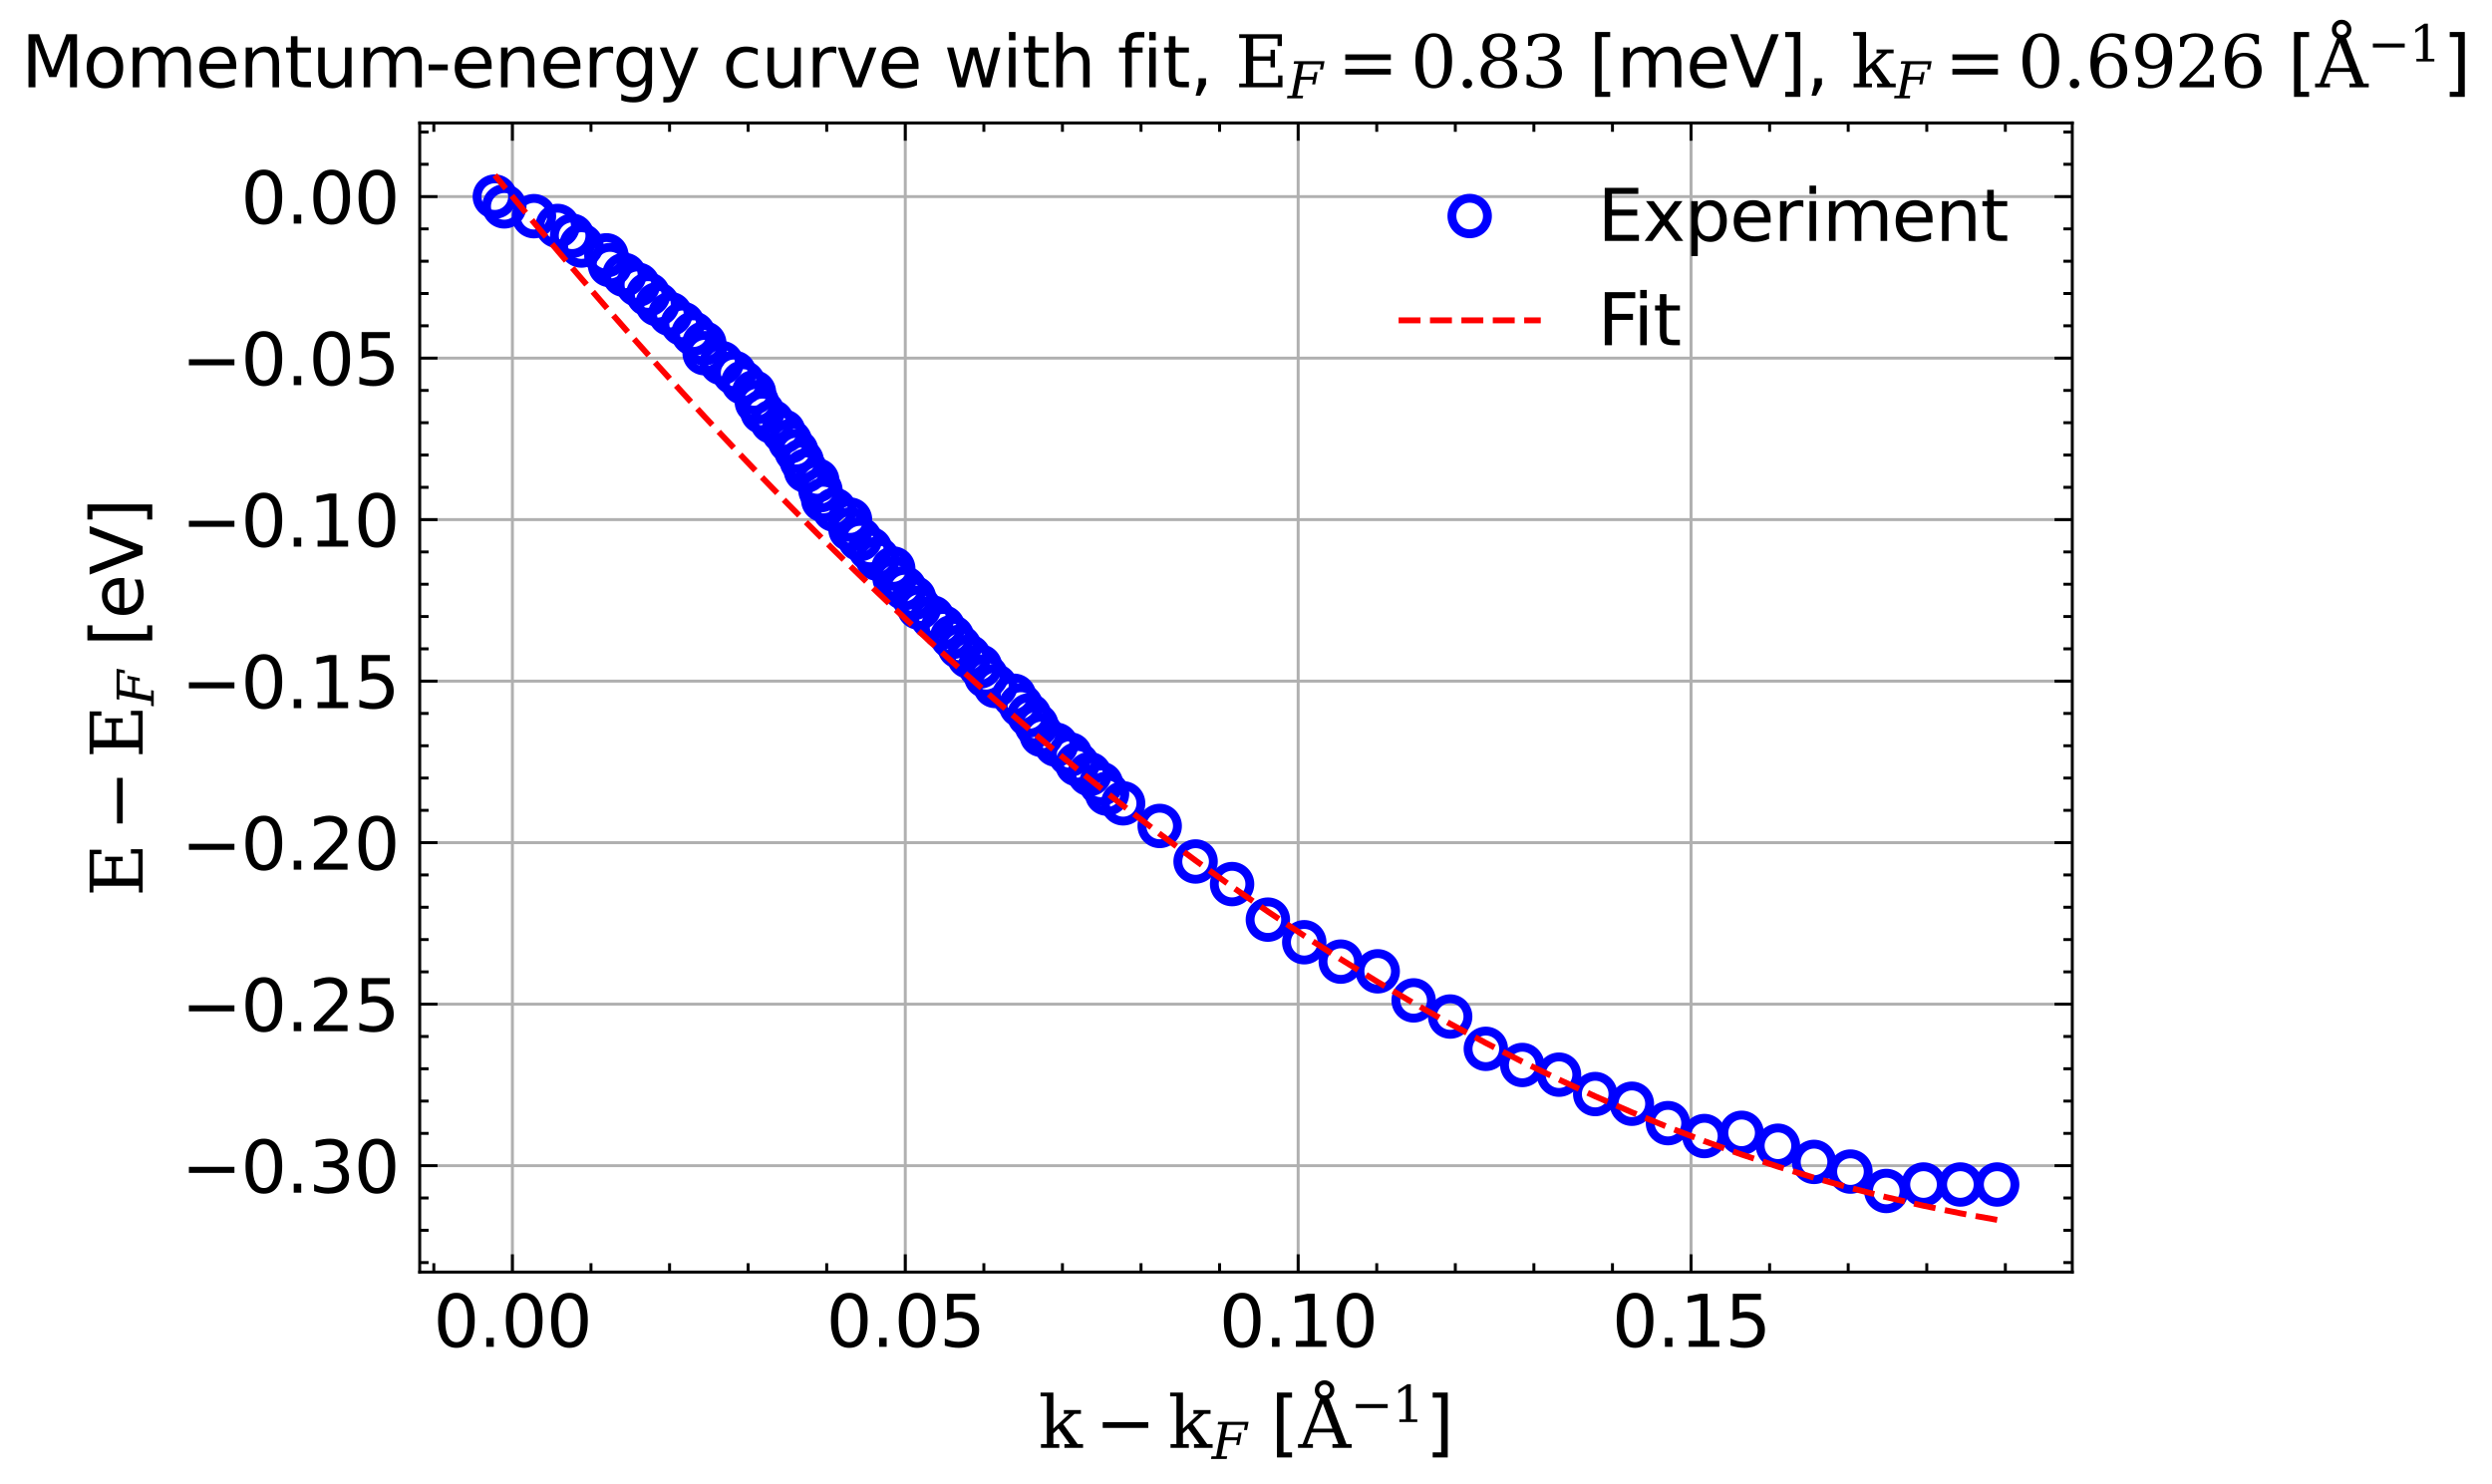 <?xml version="1.0" encoding="utf-8" standalone="no"?>
<!DOCTYPE svg PUBLIC "-//W3C//DTD SVG 1.1//EN"
  "http://www.w3.org/Graphics/SVG/1.1/DTD/svg11.dtd">
<svg xmlns:xlink="http://www.w3.org/1999/xlink" width="420.72pt" height="250.594pt" viewBox="0 0 420.72 250.594" xmlns="http://www.w3.org/2000/svg" version="1.1">
 <defs>
  <style type="text/css">*{stroke-linejoin: round; stroke-linecap: butt}</style>
 </defs>
 <g id="figure_1">
  <g id="patch_1">
   <path d="M 0 250.594 
L 420.72 250.594 
L 420.72 0 
L 0 0 
z
" style="fill: #ffffff"/>
  </g>
  <g id="axes_1">
   <g id="patch_2">
    <path d="M 70.86 214.8 
L 349.86 214.8 
L 349.86 20.76 
L 70.86 20.76 
z
" style="fill: #ffffff"/>
   </g>
   <g id="matplotlib.axis_1">
    <g id="xtick_1">
     <g id="line2d_1">
      <path d="M 86.508 214.8 
L 86.508 20.76 
" clip-path="url(#p68fcfa53f0)" style="fill: none; stroke: #b0b0b0; stroke-width: 0.5; stroke-linecap: square"/>
     </g>
     <g id="line2d_2">
      <defs>
       <path id="m7a44fd0e5b" d="M 0 0 
L 0 -3 
" style="stroke: #000000; stroke-width: 0.5"/>
      </defs>
      <g>
       <use xlink:href="#m7a44fd0e5b" x="86.508" y="214.8" style="stroke: #000000; stroke-width: 0.5"/>
      </g>
     </g>
     <g id="line2d_3">
      <defs>
       <path id="m7cc250a202" d="M 0 0 
L 0 3 
" style="stroke: #000000; stroke-width: 0.5"/>
      </defs>
      <g>
       <use xlink:href="#m7cc250a202" x="86.508" y="20.76" style="stroke: #000000; stroke-width: 0.5"/>
      </g>
     </g>
     <g id="text_1">
      <!-- 0.00 -->
      <g transform="translate(73.149 227.418) scale(0.12 -0.12)">
       <defs>
        <path id="DejaVuSans-30" d="M 2034 4250 
Q 1547 4250 1301 3770 
Q 1056 3291 1056 2328 
Q 1056 1369 1301 889 
Q 1547 409 2034 409 
Q 2525 409 2770 889 
Q 3016 1369 3016 2328 
Q 3016 3291 2770 3770 
Q 2525 4250 2034 4250 
z
M 2034 4750 
Q 2819 4750 3233 4129 
Q 3647 3509 3647 2328 
Q 3647 1150 3233 529 
Q 2819 -91 2034 -91 
Q 1250 -91 836 529 
Q 422 1150 422 2328 
Q 422 3509 836 4129 
Q 1250 4750 2034 4750 
z
" transform="scale(0.016)"/>
        <path id="DejaVuSans-2e" d="M 684 794 
L 1344 794 
L 1344 0 
L 684 0 
L 684 794 
z
" transform="scale(0.016)"/>
       </defs>
       <use xlink:href="#DejaVuSans-30"/>
       <use xlink:href="#DejaVuSans-2e" x="63.623"/>
       <use xlink:href="#DejaVuSans-30" x="95.41"/>
       <use xlink:href="#DejaVuSans-30" x="159.033"/>
      </g>
     </g>
    </g>
    <g id="xtick_2">
     <g id="line2d_4">
      <path d="M 152.838 214.8 
L 152.838 20.76 
" clip-path="url(#p68fcfa53f0)" style="fill: none; stroke: #b0b0b0; stroke-width: 0.5; stroke-linecap: square"/>
     </g>
     <g id="line2d_5">
      <g>
       <use xlink:href="#m7a44fd0e5b" x="152.838" y="214.8" style="stroke: #000000; stroke-width: 0.5"/>
      </g>
     </g>
     <g id="line2d_6">
      <g>
       <use xlink:href="#m7cc250a202" x="152.838" y="20.76" style="stroke: #000000; stroke-width: 0.5"/>
      </g>
     </g>
     <g id="text_2">
      <!-- 0.05 -->
      <g transform="translate(139.478 227.418) scale(0.12 -0.12)">
       <defs>
        <path id="DejaVuSans-35" d="M 691 4666 
L 3169 4666 
L 3169 4134 
L 1269 4134 
L 1269 2991 
Q 1406 3038 1543 3061 
Q 1681 3084 1819 3084 
Q 2600 3084 3056 2656 
Q 3513 2228 3513 1497 
Q 3513 744 3044 326 
Q 2575 -91 1722 -91 
Q 1428 -91 1123 -41 
Q 819 9 494 109 
L 494 744 
Q 775 591 1075 516 
Q 1375 441 1709 441 
Q 2250 441 2565 725 
Q 2881 1009 2881 1497 
Q 2881 1984 2565 2268 
Q 2250 2553 1709 2553 
Q 1456 2553 1204 2497 
Q 953 2441 691 2322 
L 691 4666 
z
" transform="scale(0.016)"/>
       </defs>
       <use xlink:href="#DejaVuSans-30"/>
       <use xlink:href="#DejaVuSans-2e" x="63.623"/>
       <use xlink:href="#DejaVuSans-30" x="95.41"/>
       <use xlink:href="#DejaVuSans-35" x="159.033"/>
      </g>
     </g>
    </g>
    <g id="xtick_3">
     <g id="line2d_7">
      <path d="M 219.167 214.8 
L 219.167 20.76 
" clip-path="url(#p68fcfa53f0)" style="fill: none; stroke: #b0b0b0; stroke-width: 0.5; stroke-linecap: square"/>
     </g>
     <g id="line2d_8">
      <g>
       <use xlink:href="#m7a44fd0e5b" x="219.167" y="214.8" style="stroke: #000000; stroke-width: 0.5"/>
      </g>
     </g>
     <g id="line2d_9">
      <g>
       <use xlink:href="#m7cc250a202" x="219.167" y="20.76" style="stroke: #000000; stroke-width: 0.5"/>
      </g>
     </g>
     <g id="text_3">
      <!-- 0.10 -->
      <g transform="translate(205.807 227.418) scale(0.12 -0.12)">
       <defs>
        <path id="DejaVuSans-31" d="M 794 531 
L 1825 531 
L 1825 4091 
L 703 3866 
L 703 4441 
L 1819 4666 
L 2450 4666 
L 2450 531 
L 3481 531 
L 3481 0 
L 794 0 
L 794 531 
z
" transform="scale(0.016)"/>
       </defs>
       <use xlink:href="#DejaVuSans-30"/>
       <use xlink:href="#DejaVuSans-2e" x="63.623"/>
       <use xlink:href="#DejaVuSans-31" x="95.41"/>
       <use xlink:href="#DejaVuSans-30" x="159.033"/>
      </g>
     </g>
    </g>
    <g id="xtick_4">
     <g id="line2d_10">
      <path d="M 285.496 214.8 
L 285.496 20.76 
" clip-path="url(#p68fcfa53f0)" style="fill: none; stroke: #b0b0b0; stroke-width: 0.5; stroke-linecap: square"/>
     </g>
     <g id="line2d_11">
      <g>
       <use xlink:href="#m7a44fd0e5b" x="285.496" y="214.8" style="stroke: #000000; stroke-width: 0.5"/>
      </g>
     </g>
     <g id="line2d_12">
      <g>
       <use xlink:href="#m7cc250a202" x="285.496" y="20.76" style="stroke: #000000; stroke-width: 0.5"/>
      </g>
     </g>
     <g id="text_4">
      <!-- 0.15 -->
      <g transform="translate(272.137 227.418) scale(0.12 -0.12)">
       <use xlink:href="#DejaVuSans-30"/>
       <use xlink:href="#DejaVuSans-2e" x="63.623"/>
       <use xlink:href="#DejaVuSans-31" x="95.41"/>
       <use xlink:href="#DejaVuSans-35" x="159.033"/>
      </g>
     </g>
    </g>
    <g id="xtick_5">
     <g id="line2d_13">
      <defs>
       <path id="m88a4db536c" d="M 0 0 
L 0 -1.5 
" style="stroke: #000000; stroke-width: 0.5"/>
      </defs>
      <g>
       <use xlink:href="#m88a4db536c" x="73.242" y="214.8" style="stroke: #000000; stroke-width: 0.5"/>
      </g>
     </g>
     <g id="line2d_14">
      <defs>
       <path id="m32fa093268" d="M 0 0 
L 0 1.5 
" style="stroke: #000000; stroke-width: 0.5"/>
      </defs>
      <g>
       <use xlink:href="#m32fa093268" x="73.242" y="20.76" style="stroke: #000000; stroke-width: 0.5"/>
      </g>
     </g>
    </g>
    <g id="xtick_6">
     <g id="line2d_15">
      <g>
       <use xlink:href="#m88a4db536c" x="99.774" y="214.8" style="stroke: #000000; stroke-width: 0.5"/>
      </g>
     </g>
     <g id="line2d_16">
      <g>
       <use xlink:href="#m32fa093268" x="99.774" y="20.76" style="stroke: #000000; stroke-width: 0.5"/>
      </g>
     </g>
    </g>
    <g id="xtick_7">
     <g id="line2d_17">
      <g>
       <use xlink:href="#m88a4db536c" x="113.04" y="214.8" style="stroke: #000000; stroke-width: 0.5"/>
      </g>
     </g>
     <g id="line2d_18">
      <g>
       <use xlink:href="#m32fa093268" x="113.04" y="20.76" style="stroke: #000000; stroke-width: 0.5"/>
      </g>
     </g>
    </g>
    <g id="xtick_8">
     <g id="line2d_19">
      <g>
       <use xlink:href="#m88a4db536c" x="126.306" y="214.8" style="stroke: #000000; stroke-width: 0.5"/>
      </g>
     </g>
     <g id="line2d_20">
      <g>
       <use xlink:href="#m32fa093268" x="126.306" y="20.76" style="stroke: #000000; stroke-width: 0.5"/>
      </g>
     </g>
    </g>
    <g id="xtick_9">
     <g id="line2d_21">
      <g>
       <use xlink:href="#m88a4db536c" x="139.572" y="214.8" style="stroke: #000000; stroke-width: 0.5"/>
      </g>
     </g>
     <g id="line2d_22">
      <g>
       <use xlink:href="#m32fa093268" x="139.572" y="20.76" style="stroke: #000000; stroke-width: 0.5"/>
      </g>
     </g>
    </g>
    <g id="xtick_10">
     <g id="line2d_23">
      <g>
       <use xlink:href="#m88a4db536c" x="166.103" y="214.8" style="stroke: #000000; stroke-width: 0.5"/>
      </g>
     </g>
     <g id="line2d_24">
      <g>
       <use xlink:href="#m32fa093268" x="166.103" y="20.76" style="stroke: #000000; stroke-width: 0.5"/>
      </g>
     </g>
    </g>
    <g id="xtick_11">
     <g id="line2d_25">
      <g>
       <use xlink:href="#m88a4db536c" x="179.369" y="214.8" style="stroke: #000000; stroke-width: 0.5"/>
      </g>
     </g>
     <g id="line2d_26">
      <g>
       <use xlink:href="#m32fa093268" x="179.369" y="20.76" style="stroke: #000000; stroke-width: 0.5"/>
      </g>
     </g>
    </g>
    <g id="xtick_12">
     <g id="line2d_27">
      <g>
       <use xlink:href="#m88a4db536c" x="192.635" y="214.8" style="stroke: #000000; stroke-width: 0.5"/>
      </g>
     </g>
     <g id="line2d_28">
      <g>
       <use xlink:href="#m32fa093268" x="192.635" y="20.76" style="stroke: #000000; stroke-width: 0.5"/>
      </g>
     </g>
    </g>
    <g id="xtick_13">
     <g id="line2d_29">
      <g>
       <use xlink:href="#m88a4db536c" x="205.901" y="214.8" style="stroke: #000000; stroke-width: 0.5"/>
      </g>
     </g>
     <g id="line2d_30">
      <g>
       <use xlink:href="#m32fa093268" x="205.901" y="20.76" style="stroke: #000000; stroke-width: 0.5"/>
      </g>
     </g>
    </g>
    <g id="xtick_14">
     <g id="line2d_31">
      <g>
       <use xlink:href="#m88a4db536c" x="232.433" y="214.8" style="stroke: #000000; stroke-width: 0.5"/>
      </g>
     </g>
     <g id="line2d_32">
      <g>
       <use xlink:href="#m32fa093268" x="232.433" y="20.76" style="stroke: #000000; stroke-width: 0.5"/>
      </g>
     </g>
    </g>
    <g id="xtick_15">
     <g id="line2d_33">
      <g>
       <use xlink:href="#m88a4db536c" x="245.698" y="214.8" style="stroke: #000000; stroke-width: 0.5"/>
      </g>
     </g>
     <g id="line2d_34">
      <g>
       <use xlink:href="#m32fa093268" x="245.698" y="20.76" style="stroke: #000000; stroke-width: 0.5"/>
      </g>
     </g>
    </g>
    <g id="xtick_16">
     <g id="line2d_35">
      <g>
       <use xlink:href="#m88a4db536c" x="258.964" y="214.8" style="stroke: #000000; stroke-width: 0.5"/>
      </g>
     </g>
     <g id="line2d_36">
      <g>
       <use xlink:href="#m32fa093268" x="258.964" y="20.76" style="stroke: #000000; stroke-width: 0.5"/>
      </g>
     </g>
    </g>
    <g id="xtick_17">
     <g id="line2d_37">
      <g>
       <use xlink:href="#m88a4db536c" x="272.23" y="214.8" style="stroke: #000000; stroke-width: 0.5"/>
      </g>
     </g>
     <g id="line2d_38">
      <g>
       <use xlink:href="#m32fa093268" x="272.23" y="20.76" style="stroke: #000000; stroke-width: 0.5"/>
      </g>
     </g>
    </g>
    <g id="xtick_18">
     <g id="line2d_39">
      <g>
       <use xlink:href="#m88a4db536c" x="298.762" y="214.8" style="stroke: #000000; stroke-width: 0.5"/>
      </g>
     </g>
     <g id="line2d_40">
      <g>
       <use xlink:href="#m32fa093268" x="298.762" y="20.76" style="stroke: #000000; stroke-width: 0.5"/>
      </g>
     </g>
    </g>
    <g id="xtick_19">
     <g id="line2d_41">
      <g>
       <use xlink:href="#m88a4db536c" x="312.028" y="214.8" style="stroke: #000000; stroke-width: 0.5"/>
      </g>
     </g>
     <g id="line2d_42">
      <g>
       <use xlink:href="#m32fa093268" x="312.028" y="20.76" style="stroke: #000000; stroke-width: 0.5"/>
      </g>
     </g>
    </g>
    <g id="xtick_20">
     <g id="line2d_43">
      <g>
       <use xlink:href="#m88a4db536c" x="325.294" y="214.8" style="stroke: #000000; stroke-width: 0.5"/>
      </g>
     </g>
     <g id="line2d_44">
      <g>
       <use xlink:href="#m32fa093268" x="325.294" y="20.76" style="stroke: #000000; stroke-width: 0.5"/>
      </g>
     </g>
    </g>
    <g id="xtick_21">
     <g id="line2d_45">
      <g>
       <use xlink:href="#m88a4db536c" x="338.559" y="214.8" style="stroke: #000000; stroke-width: 0.5"/>
      </g>
     </g>
     <g id="line2d_46">
      <g>
       <use xlink:href="#m32fa093268" x="338.559" y="20.76" style="stroke: #000000; stroke-width: 0.5"/>
      </g>
     </g>
    </g>
    <g id="text_5">
     <!-- $\mathrm{k} - \mathrm{k}_F$ [$\mathrm{\AA}^{-1}$] -->
     <g transform="translate(175.32 244.498) scale(0.12 -0.12)">
      <defs>
       <path id="DejaVuSerif-6b" d="M 1831 0 
L 219 0 
L 219 331 
L 738 331 
L 738 4531 
L 184 4531 
L 184 4863 
L 1313 4863 
L 1313 1697 
L 2713 2988 
L 2234 2988 
L 2234 3322 
L 3738 3322 
L 3738 2988 
L 3169 2988 
L 2181 2075 
L 3444 331 
L 3922 331 
L 3922 0 
L 2284 0 
L 2284 331 
L 2759 331 
L 1766 1697 
L 1313 1275 
L 1313 331 
L 1831 331 
L 1831 0 
z
" transform="scale(0.016)"/>
       <path id="DejaVuSerif-2212" d="M 678 2259 
L 4684 2259 
L 4684 1753 
L 678 1753 
L 678 2259 
z
" transform="scale(0.016)"/>
       <path id="DejaVuSerif-Italic-46" d="M -97 0 
L -34 331 
L 559 331 
L 1338 4331 
L 744 4331 
L 809 4666 
L 4628 4666 
L 4428 3628 
L 4044 3628 
L 4169 4281 
L 1963 4281 
L 1659 2719 
L 3253 2719 
L 3366 3303 
L 3750 3303 
L 3450 1753 
L 3066 1753 
L 3178 2338 
L 1584 2338 
L 1194 331 
L 1941 331 
L 1878 0 
L -97 0 
z
" transform="scale(0.016)"/>
       <path id="DejaVuSans-20" transform="scale(0.016)"/>
       <path id="DejaVuSans-5b" d="M 550 4863 
L 1875 4863 
L 1875 4416 
L 1125 4416 
L 1125 -397 
L 1875 -397 
L 1875 -844 
L 550 -844 
L 550 4863 
z
" transform="scale(0.016)"/>
       <path id="DejaVuSerif-c5" d="M 2772 5081 
Q 2772 5278 2633 5417 
Q 2494 5556 2297 5556 
Q 2097 5556 1961 5420 
Q 1825 5284 1825 5081 
Q 1825 4884 1961 4746 
Q 2097 4609 2297 4609 
Q 2494 4609 2633 4746 
Q 2772 4884 2772 5081 
z
M 1281 1691 
L 2988 1691 
L 2138 3909 
L 1281 1691 
z
M -38 0 
L -38 331 
L 372 331 
L 1900 4325 
Q 1675 4441 1558 4631 
Q 1441 4822 1441 5081 
Q 1441 5438 1691 5689 
Q 1941 5941 2297 5941 
Q 2653 5941 2904 5689 
Q 3156 5438 3156 5081 
Q 3156 4831 3034 4632 
Q 2913 4434 2688 4325 
L 4225 331 
L 4684 331 
L 4684 0 
L 2988 0 
L 2988 331 
L 3506 331 
L 3116 1356 
L 1153 1356 
L 763 331 
L 1275 331 
L 1275 0 
L -38 0 
z
" transform="scale(0.016)"/>
       <path id="DejaVuSerif-31" d="M 909 0 
L 909 331 
L 1722 331 
L 1722 4213 
L 781 3603 
L 781 4013 
L 1919 4750 
L 2350 4750 
L 2350 331 
L 3163 331 
L 3163 0 
L 909 0 
z
" transform="scale(0.016)"/>
       <path id="DejaVuSans-5d" d="M 1947 4863 
L 1947 -844 
L 622 -844 
L 622 -397 
L 1369 -397 
L 1369 4416 
L 622 4416 
L 622 4863 
L 1947 4863 
z
" transform="scale(0.016)"/>
      </defs>
      <use xlink:href="#DejaVuSerif-6b" transform="translate(0 0.172)"/>
      <use xlink:href="#DejaVuSerif-2212" transform="translate(79.561 0.172)"/>
      <use xlink:href="#DejaVuSerif-6b" transform="translate(182.314 0.172)"/>
      <use xlink:href="#DejaVuSerif-Italic-46" transform="translate(243.819 -15.4) scale(0.7)"/>
      <use xlink:href="#DejaVuSans-20" transform="translate(294.983 0.172)"/>
      <use xlink:href="#DejaVuSans-5b" transform="translate(326.77 0.172)"/>
      <use xlink:href="#DejaVuSerif-c5" transform="translate(365.784 0.172)"/>
      <use xlink:href="#DejaVuSerif-2212" transform="translate(438.909 36.506) scale(0.7)"/>
      <use xlink:href="#DejaVuSerif-31" transform="translate(497.561 36.506) scale(0.7)"/>
      <use xlink:href="#DejaVuSans-5d" transform="translate(544.693 0.172)"/>
     </g>
    </g>
   </g>
   <g id="matplotlib.axis_2">
    <g id="ytick_1">
     <g id="line2d_47">
      <path d="M 70.86 196.831 
L 349.86 196.831 
" clip-path="url(#p68fcfa53f0)" style="fill: none; stroke: #b0b0b0; stroke-width: 0.5; stroke-linecap: square"/>
     </g>
     <g id="line2d_48">
      <defs>
       <path id="m61f82ef6f8" d="M 0 0 
L 3 0 
" style="stroke: #000000; stroke-width: 0.5"/>
      </defs>
      <g>
       <use xlink:href="#m61f82ef6f8" x="70.86" y="196.831" style="stroke: #000000; stroke-width: 0.5"/>
      </g>
     </g>
     <g id="line2d_49">
      <defs>
       <path id="mc76e68ef9f" d="M 0 0 
L -3 0 
" style="stroke: #000000; stroke-width: 0.5"/>
      </defs>
      <g>
       <use xlink:href="#mc76e68ef9f" x="349.86" y="196.831" style="stroke: #000000; stroke-width: 0.5"/>
      </g>
     </g>
     <g id="text_6">
      <!-- −0.30 -->
      <g transform="translate(30.586 201.39) scale(0.12 -0.12)">
       <defs>
        <path id="DejaVuSans-2212" d="M 678 2272 
L 4684 2272 
L 4684 1741 
L 678 1741 
L 678 2272 
z
" transform="scale(0.016)"/>
        <path id="DejaVuSans-33" d="M 2597 2516 
Q 3050 2419 3304 2112 
Q 3559 1806 3559 1356 
Q 3559 666 3084 287 
Q 2609 -91 1734 -91 
Q 1441 -91 1130 -33 
Q 819 25 488 141 
L 488 750 
Q 750 597 1062 519 
Q 1375 441 1716 441 
Q 2309 441 2620 675 
Q 2931 909 2931 1356 
Q 2931 1769 2642 2001 
Q 2353 2234 1838 2234 
L 1294 2234 
L 1294 2753 
L 1863 2753 
Q 2328 2753 2575 2939 
Q 2822 3125 2822 3475 
Q 2822 3834 2567 4026 
Q 2313 4219 1838 4219 
Q 1578 4219 1281 4162 
Q 984 4106 628 3988 
L 628 4550 
Q 988 4650 1302 4700 
Q 1616 4750 1894 4750 
Q 2613 4750 3031 4423 
Q 3450 4097 3450 3541 
Q 3450 3153 3228 2886 
Q 3006 2619 2597 2516 
z
" transform="scale(0.016)"/>
       </defs>
       <use xlink:href="#DejaVuSans-2212"/>
       <use xlink:href="#DejaVuSans-30" x="83.789"/>
       <use xlink:href="#DejaVuSans-2e" x="147.412"/>
       <use xlink:href="#DejaVuSans-33" x="179.199"/>
       <use xlink:href="#DejaVuSans-30" x="242.822"/>
      </g>
     </g>
    </g>
    <g id="ytick_2">
     <g id="line2d_50">
      <path d="M 70.86 169.558 
L 349.86 169.558 
" clip-path="url(#p68fcfa53f0)" style="fill: none; stroke: #b0b0b0; stroke-width: 0.5; stroke-linecap: square"/>
     </g>
     <g id="line2d_51">
      <g>
       <use xlink:href="#m61f82ef6f8" x="70.86" y="169.558" style="stroke: #000000; stroke-width: 0.5"/>
      </g>
     </g>
     <g id="line2d_52">
      <g>
       <use xlink:href="#mc76e68ef9f" x="349.86" y="169.558" style="stroke: #000000; stroke-width: 0.5"/>
      </g>
     </g>
     <g id="text_7">
      <!-- −0.25 -->
      <g transform="translate(30.586 174.117) scale(0.12 -0.12)">
       <defs>
        <path id="DejaVuSans-32" d="M 1228 531 
L 3431 531 
L 3431 0 
L 469 0 
L 469 531 
Q 828 903 1448 1529 
Q 2069 2156 2228 2338 
Q 2531 2678 2651 2914 
Q 2772 3150 2772 3378 
Q 2772 3750 2511 3984 
Q 2250 4219 1831 4219 
Q 1534 4219 1204 4116 
Q 875 4013 500 3803 
L 500 4441 
Q 881 4594 1212 4672 
Q 1544 4750 1819 4750 
Q 2544 4750 2975 4387 
Q 3406 4025 3406 3419 
Q 3406 3131 3298 2873 
Q 3191 2616 2906 2266 
Q 2828 2175 2409 1742 
Q 1991 1309 1228 531 
z
" transform="scale(0.016)"/>
       </defs>
       <use xlink:href="#DejaVuSans-2212"/>
       <use xlink:href="#DejaVuSans-30" x="83.789"/>
       <use xlink:href="#DejaVuSans-2e" x="147.412"/>
       <use xlink:href="#DejaVuSans-32" x="179.199"/>
       <use xlink:href="#DejaVuSans-35" x="242.822"/>
      </g>
     </g>
    </g>
    <g id="ytick_3">
     <g id="line2d_53">
      <path d="M 70.86 142.286 
L 349.86 142.286 
" clip-path="url(#p68fcfa53f0)" style="fill: none; stroke: #b0b0b0; stroke-width: 0.5; stroke-linecap: square"/>
     </g>
     <g id="line2d_54">
      <g>
       <use xlink:href="#m61f82ef6f8" x="70.86" y="142.286" style="stroke: #000000; stroke-width: 0.5"/>
      </g>
     </g>
     <g id="line2d_55">
      <g>
       <use xlink:href="#mc76e68ef9f" x="349.86" y="142.286" style="stroke: #000000; stroke-width: 0.5"/>
      </g>
     </g>
     <g id="text_8">
      <!-- −0.20 -->
      <g transform="translate(30.586 146.845) scale(0.12 -0.12)">
       <use xlink:href="#DejaVuSans-2212"/>
       <use xlink:href="#DejaVuSans-30" x="83.789"/>
       <use xlink:href="#DejaVuSans-2e" x="147.412"/>
       <use xlink:href="#DejaVuSans-32" x="179.199"/>
       <use xlink:href="#DejaVuSans-30" x="242.822"/>
      </g>
     </g>
    </g>
    <g id="ytick_4">
     <g id="line2d_56">
      <path d="M 70.86 115.014 
L 349.86 115.014 
" clip-path="url(#p68fcfa53f0)" style="fill: none; stroke: #b0b0b0; stroke-width: 0.5; stroke-linecap: square"/>
     </g>
     <g id="line2d_57">
      <g>
       <use xlink:href="#m61f82ef6f8" x="70.86" y="115.014" style="stroke: #000000; stroke-width: 0.5"/>
      </g>
     </g>
     <g id="line2d_58">
      <g>
       <use xlink:href="#mc76e68ef9f" x="349.86" y="115.014" style="stroke: #000000; stroke-width: 0.5"/>
      </g>
     </g>
     <g id="text_9">
      <!-- −0.15 -->
      <g transform="translate(30.586 119.573) scale(0.12 -0.12)">
       <use xlink:href="#DejaVuSans-2212"/>
       <use xlink:href="#DejaVuSans-30" x="83.789"/>
       <use xlink:href="#DejaVuSans-2e" x="147.412"/>
       <use xlink:href="#DejaVuSans-31" x="179.199"/>
       <use xlink:href="#DejaVuSans-35" x="242.822"/>
      </g>
     </g>
    </g>
    <g id="ytick_5">
     <g id="line2d_59">
      <path d="M 70.86 87.741 
L 349.86 87.741 
" clip-path="url(#p68fcfa53f0)" style="fill: none; stroke: #b0b0b0; stroke-width: 0.5; stroke-linecap: square"/>
     </g>
     <g id="line2d_60">
      <g>
       <use xlink:href="#m61f82ef6f8" x="70.86" y="87.741" style="stroke: #000000; stroke-width: 0.5"/>
      </g>
     </g>
     <g id="line2d_61">
      <g>
       <use xlink:href="#mc76e68ef9f" x="349.86" y="87.741" style="stroke: #000000; stroke-width: 0.5"/>
      </g>
     </g>
     <g id="text_10">
      <!-- −0.10 -->
      <g transform="translate(30.586 92.3) scale(0.12 -0.12)">
       <use xlink:href="#DejaVuSans-2212"/>
       <use xlink:href="#DejaVuSans-30" x="83.789"/>
       <use xlink:href="#DejaVuSans-2e" x="147.412"/>
       <use xlink:href="#DejaVuSans-31" x="179.199"/>
       <use xlink:href="#DejaVuSans-30" x="242.822"/>
      </g>
     </g>
    </g>
    <g id="ytick_6">
     <g id="line2d_62">
      <path d="M 70.86 60.469 
L 349.86 60.469 
" clip-path="url(#p68fcfa53f0)" style="fill: none; stroke: #b0b0b0; stroke-width: 0.5; stroke-linecap: square"/>
     </g>
     <g id="line2d_63">
      <g>
       <use xlink:href="#m61f82ef6f8" x="70.86" y="60.469" style="stroke: #000000; stroke-width: 0.5"/>
      </g>
     </g>
     <g id="line2d_64">
      <g>
       <use xlink:href="#mc76e68ef9f" x="349.86" y="60.469" style="stroke: #000000; stroke-width: 0.5"/>
      </g>
     </g>
     <g id="text_11">
      <!-- −0.05 -->
      <g transform="translate(30.586 65.028) scale(0.12 -0.12)">
       <use xlink:href="#DejaVuSans-2212"/>
       <use xlink:href="#DejaVuSans-30" x="83.789"/>
       <use xlink:href="#DejaVuSans-2e" x="147.412"/>
       <use xlink:href="#DejaVuSans-30" x="179.199"/>
       <use xlink:href="#DejaVuSans-35" x="242.822"/>
      </g>
     </g>
    </g>
    <g id="ytick_7">
     <g id="line2d_65">
      <path d="M 70.86 33.197 
L 349.86 33.197 
" clip-path="url(#p68fcfa53f0)" style="fill: none; stroke: #b0b0b0; stroke-width: 0.5; stroke-linecap: square"/>
     </g>
     <g id="line2d_66">
      <g>
       <use xlink:href="#m61f82ef6f8" x="70.86" y="33.197" style="stroke: #000000; stroke-width: 0.5"/>
      </g>
     </g>
     <g id="line2d_67">
      <g>
       <use xlink:href="#mc76e68ef9f" x="349.86" y="33.197" style="stroke: #000000; stroke-width: 0.5"/>
      </g>
     </g>
     <g id="text_12">
      <!-- 0.00 -->
      <g transform="translate(40.641 37.756) scale(0.12 -0.12)">
       <use xlink:href="#DejaVuSans-30"/>
       <use xlink:href="#DejaVuSans-2e" x="63.623"/>
       <use xlink:href="#DejaVuSans-30" x="95.41"/>
       <use xlink:href="#DejaVuSans-30" x="159.033"/>
      </g>
     </g>
    </g>
    <g id="ytick_8">
     <g id="line2d_68">
      <defs>
       <path id="md03dd13694" d="M 0 0 
L 1.5 0 
" style="stroke: #000000; stroke-width: 0.5"/>
      </defs>
      <g>
       <use xlink:href="#md03dd13694" x="70.86" y="213.194" style="stroke: #000000; stroke-width: 0.5"/>
      </g>
     </g>
     <g id="line2d_69">
      <defs>
       <path id="m18cf6e779f" d="M 0 0 
L -1.5 0 
" style="stroke: #000000; stroke-width: 0.5"/>
      </defs>
      <g>
       <use xlink:href="#m18cf6e779f" x="349.86" y="213.194" style="stroke: #000000; stroke-width: 0.5"/>
      </g>
     </g>
    </g>
    <g id="ytick_9">
     <g id="line2d_70">
      <g>
       <use xlink:href="#md03dd13694" x="70.86" y="207.74" style="stroke: #000000; stroke-width: 0.5"/>
      </g>
     </g>
     <g id="line2d_71">
      <g>
       <use xlink:href="#m18cf6e779f" x="349.86" y="207.74" style="stroke: #000000; stroke-width: 0.5"/>
      </g>
     </g>
    </g>
    <g id="ytick_10">
     <g id="line2d_72">
      <g>
       <use xlink:href="#md03dd13694" x="70.86" y="202.285" style="stroke: #000000; stroke-width: 0.5"/>
      </g>
     </g>
     <g id="line2d_73">
      <g>
       <use xlink:href="#m18cf6e779f" x="349.86" y="202.285" style="stroke: #000000; stroke-width: 0.5"/>
      </g>
     </g>
    </g>
    <g id="ytick_11">
     <g id="line2d_74">
      <g>
       <use xlink:href="#md03dd13694" x="70.86" y="191.376" style="stroke: #000000; stroke-width: 0.5"/>
      </g>
     </g>
     <g id="line2d_75">
      <g>
       <use xlink:href="#m18cf6e779f" x="349.86" y="191.376" style="stroke: #000000; stroke-width: 0.5"/>
      </g>
     </g>
    </g>
    <g id="ytick_12">
     <g id="line2d_76">
      <g>
       <use xlink:href="#md03dd13694" x="70.86" y="185.922" style="stroke: #000000; stroke-width: 0.5"/>
      </g>
     </g>
     <g id="line2d_77">
      <g>
       <use xlink:href="#m18cf6e779f" x="349.86" y="185.922" style="stroke: #000000; stroke-width: 0.5"/>
      </g>
     </g>
    </g>
    <g id="ytick_13">
     <g id="line2d_78">
      <g>
       <use xlink:href="#md03dd13694" x="70.86" y="180.467" style="stroke: #000000; stroke-width: 0.5"/>
      </g>
     </g>
     <g id="line2d_79">
      <g>
       <use xlink:href="#m18cf6e779f" x="349.86" y="180.467" style="stroke: #000000; stroke-width: 0.5"/>
      </g>
     </g>
    </g>
    <g id="ytick_14">
     <g id="line2d_80">
      <g>
       <use xlink:href="#md03dd13694" x="70.86" y="175.013" style="stroke: #000000; stroke-width: 0.5"/>
      </g>
     </g>
     <g id="line2d_81">
      <g>
       <use xlink:href="#m18cf6e779f" x="349.86" y="175.013" style="stroke: #000000; stroke-width: 0.5"/>
      </g>
     </g>
    </g>
    <g id="ytick_15">
     <g id="line2d_82">
      <g>
       <use xlink:href="#md03dd13694" x="70.86" y="164.104" style="stroke: #000000; stroke-width: 0.5"/>
      </g>
     </g>
     <g id="line2d_83">
      <g>
       <use xlink:href="#m18cf6e779f" x="349.86" y="164.104" style="stroke: #000000; stroke-width: 0.5"/>
      </g>
     </g>
    </g>
    <g id="ytick_16">
     <g id="line2d_84">
      <g>
       <use xlink:href="#md03dd13694" x="70.86" y="158.649" style="stroke: #000000; stroke-width: 0.5"/>
      </g>
     </g>
     <g id="line2d_85">
      <g>
       <use xlink:href="#m18cf6e779f" x="349.86" y="158.649" style="stroke: #000000; stroke-width: 0.5"/>
      </g>
     </g>
    </g>
    <g id="ytick_17">
     <g id="line2d_86">
      <g>
       <use xlink:href="#md03dd13694" x="70.86" y="153.195" style="stroke: #000000; stroke-width: 0.5"/>
      </g>
     </g>
     <g id="line2d_87">
      <g>
       <use xlink:href="#m18cf6e779f" x="349.86" y="153.195" style="stroke: #000000; stroke-width: 0.5"/>
      </g>
     </g>
    </g>
    <g id="ytick_18">
     <g id="line2d_88">
      <g>
       <use xlink:href="#md03dd13694" x="70.86" y="147.74" style="stroke: #000000; stroke-width: 0.5"/>
      </g>
     </g>
     <g id="line2d_89">
      <g>
       <use xlink:href="#m18cf6e779f" x="349.86" y="147.74" style="stroke: #000000; stroke-width: 0.5"/>
      </g>
     </g>
    </g>
    <g id="ytick_19">
     <g id="line2d_90">
      <g>
       <use xlink:href="#md03dd13694" x="70.86" y="136.832" style="stroke: #000000; stroke-width: 0.5"/>
      </g>
     </g>
     <g id="line2d_91">
      <g>
       <use xlink:href="#m18cf6e779f" x="349.86" y="136.832" style="stroke: #000000; stroke-width: 0.5"/>
      </g>
     </g>
    </g>
    <g id="ytick_20">
     <g id="line2d_92">
      <g>
       <use xlink:href="#md03dd13694" x="70.86" y="131.377" style="stroke: #000000; stroke-width: 0.5"/>
      </g>
     </g>
     <g id="line2d_93">
      <g>
       <use xlink:href="#m18cf6e779f" x="349.86" y="131.377" style="stroke: #000000; stroke-width: 0.5"/>
      </g>
     </g>
    </g>
    <g id="ytick_21">
     <g id="line2d_94">
      <g>
       <use xlink:href="#md03dd13694" x="70.86" y="125.923" style="stroke: #000000; stroke-width: 0.5"/>
      </g>
     </g>
     <g id="line2d_95">
      <g>
       <use xlink:href="#m18cf6e779f" x="349.86" y="125.923" style="stroke: #000000; stroke-width: 0.5"/>
      </g>
     </g>
    </g>
    <g id="ytick_22">
     <g id="line2d_96">
      <g>
       <use xlink:href="#md03dd13694" x="70.86" y="120.468" style="stroke: #000000; stroke-width: 0.5"/>
      </g>
     </g>
     <g id="line2d_97">
      <g>
       <use xlink:href="#m18cf6e779f" x="349.86" y="120.468" style="stroke: #000000; stroke-width: 0.5"/>
      </g>
     </g>
    </g>
    <g id="ytick_23">
     <g id="line2d_98">
      <g>
       <use xlink:href="#md03dd13694" x="70.86" y="109.559" style="stroke: #000000; stroke-width: 0.5"/>
      </g>
     </g>
     <g id="line2d_99">
      <g>
       <use xlink:href="#m18cf6e779f" x="349.86" y="109.559" style="stroke: #000000; stroke-width: 0.5"/>
      </g>
     </g>
    </g>
    <g id="ytick_24">
     <g id="line2d_100">
      <g>
       <use xlink:href="#md03dd13694" x="70.86" y="104.105" style="stroke: #000000; stroke-width: 0.5"/>
      </g>
     </g>
     <g id="line2d_101">
      <g>
       <use xlink:href="#m18cf6e779f" x="349.86" y="104.105" style="stroke: #000000; stroke-width: 0.5"/>
      </g>
     </g>
    </g>
    <g id="ytick_25">
     <g id="line2d_102">
      <g>
       <use xlink:href="#md03dd13694" x="70.86" y="98.65" style="stroke: #000000; stroke-width: 0.5"/>
      </g>
     </g>
     <g id="line2d_103">
      <g>
       <use xlink:href="#m18cf6e779f" x="349.86" y="98.65" style="stroke: #000000; stroke-width: 0.5"/>
      </g>
     </g>
    </g>
    <g id="ytick_26">
     <g id="line2d_104">
      <g>
       <use xlink:href="#md03dd13694" x="70.86" y="93.196" style="stroke: #000000; stroke-width: 0.5"/>
      </g>
     </g>
     <g id="line2d_105">
      <g>
       <use xlink:href="#m18cf6e779f" x="349.86" y="93.196" style="stroke: #000000; stroke-width: 0.5"/>
      </g>
     </g>
    </g>
    <g id="ytick_27">
     <g id="line2d_106">
      <g>
       <use xlink:href="#md03dd13694" x="70.86" y="82.287" style="stroke: #000000; stroke-width: 0.5"/>
      </g>
     </g>
     <g id="line2d_107">
      <g>
       <use xlink:href="#m18cf6e779f" x="349.86" y="82.287" style="stroke: #000000; stroke-width: 0.5"/>
      </g>
     </g>
    </g>
    <g id="ytick_28">
     <g id="line2d_108">
      <g>
       <use xlink:href="#md03dd13694" x="70.86" y="76.832" style="stroke: #000000; stroke-width: 0.5"/>
      </g>
     </g>
     <g id="line2d_109">
      <g>
       <use xlink:href="#m18cf6e779f" x="349.86" y="76.832" style="stroke: #000000; stroke-width: 0.5"/>
      </g>
     </g>
    </g>
    <g id="ytick_29">
     <g id="line2d_110">
      <g>
       <use xlink:href="#md03dd13694" x="70.86" y="71.378" style="stroke: #000000; stroke-width: 0.5"/>
      </g>
     </g>
     <g id="line2d_111">
      <g>
       <use xlink:href="#m18cf6e779f" x="349.86" y="71.378" style="stroke: #000000; stroke-width: 0.5"/>
      </g>
     </g>
    </g>
    <g id="ytick_30">
     <g id="line2d_112">
      <g>
       <use xlink:href="#md03dd13694" x="70.86" y="65.923" style="stroke: #000000; stroke-width: 0.5"/>
      </g>
     </g>
     <g id="line2d_113">
      <g>
       <use xlink:href="#m18cf6e779f" x="349.86" y="65.923" style="stroke: #000000; stroke-width: 0.5"/>
      </g>
     </g>
    </g>
    <g id="ytick_31">
     <g id="line2d_114">
      <g>
       <use xlink:href="#md03dd13694" x="70.86" y="55.014" style="stroke: #000000; stroke-width: 0.5"/>
      </g>
     </g>
     <g id="line2d_115">
      <g>
       <use xlink:href="#m18cf6e779f" x="349.86" y="55.014" style="stroke: #000000; stroke-width: 0.5"/>
      </g>
     </g>
    </g>
    <g id="ytick_32">
     <g id="line2d_116">
      <g>
       <use xlink:href="#md03dd13694" x="70.86" y="49.56" style="stroke: #000000; stroke-width: 0.5"/>
      </g>
     </g>
     <g id="line2d_117">
      <g>
       <use xlink:href="#m18cf6e779f" x="349.86" y="49.56" style="stroke: #000000; stroke-width: 0.5"/>
      </g>
     </g>
    </g>
    <g id="ytick_33">
     <g id="line2d_118">
      <g>
       <use xlink:href="#md03dd13694" x="70.86" y="44.106" style="stroke: #000000; stroke-width: 0.5"/>
      </g>
     </g>
     <g id="line2d_119">
      <g>
       <use xlink:href="#m18cf6e779f" x="349.86" y="44.106" style="stroke: #000000; stroke-width: 0.5"/>
      </g>
     </g>
    </g>
    <g id="ytick_34">
     <g id="line2d_120">
      <g>
       <use xlink:href="#md03dd13694" x="70.86" y="38.651" style="stroke: #000000; stroke-width: 0.5"/>
      </g>
     </g>
     <g id="line2d_121">
      <g>
       <use xlink:href="#m18cf6e779f" x="349.86" y="38.651" style="stroke: #000000; stroke-width: 0.5"/>
      </g>
     </g>
    </g>
    <g id="ytick_35">
     <g id="line2d_122">
      <g>
       <use xlink:href="#md03dd13694" x="70.86" y="27.742" style="stroke: #000000; stroke-width: 0.5"/>
      </g>
     </g>
     <g id="line2d_123">
      <g>
       <use xlink:href="#m18cf6e779f" x="349.86" y="27.742" style="stroke: #000000; stroke-width: 0.5"/>
      </g>
     </g>
    </g>
    <g id="ytick_36">
     <g id="line2d_124">
      <g>
       <use xlink:href="#md03dd13694" x="70.86" y="22.288" style="stroke: #000000; stroke-width: 0.5"/>
      </g>
     </g>
     <g id="line2d_125">
      <g>
       <use xlink:href="#m18cf6e779f" x="349.86" y="22.288" style="stroke: #000000; stroke-width: 0.5"/>
      </g>
     </g>
    </g>
    <g id="text_13">
     <!-- $\mathrm{E} - \mathrm{E}_F$ [eV] -->
     <g transform="translate(24.09 151.38) rotate(-90) scale(0.12 -0.12)">
      <defs>
       <path id="DejaVuSerif-45" d="M 353 0 
L 353 331 
L 947 331 
L 947 4331 
L 353 4331 
L 353 4666 
L 4109 4666 
L 4109 3628 
L 3725 3628 
L 3725 4281 
L 1581 4281 
L 1581 2719 
L 3109 2719 
L 3109 3303 
L 3494 3303 
L 3494 1753 
L 3109 1753 
L 3109 2338 
L 1581 2338 
L 1581 384 
L 3775 384 
L 3775 1038 
L 4159 1038 
L 4159 0 
L 353 0 
z
" transform="scale(0.016)"/>
       <path id="DejaVuSans-65" d="M 3597 1894 
L 3597 1613 
L 953 1613 
Q 991 1019 1311 708 
Q 1631 397 2203 397 
Q 2534 397 2845 478 
Q 3156 559 3463 722 
L 3463 178 
Q 3153 47 2828 -22 
Q 2503 -91 2169 -91 
Q 1331 -91 842 396 
Q 353 884 353 1716 
Q 353 2575 817 3079 
Q 1281 3584 2069 3584 
Q 2775 3584 3186 3129 
Q 3597 2675 3597 1894 
z
M 3022 2063 
Q 3016 2534 2758 2815 
Q 2500 3097 2075 3097 
Q 1594 3097 1305 2825 
Q 1016 2553 972 2059 
L 3022 2063 
z
" transform="scale(0.016)"/>
       <path id="DejaVuSans-56" d="M 1831 0 
L 50 4666 
L 709 4666 
L 2188 738 
L 3669 4666 
L 4325 4666 
L 2547 0 
L 1831 0 
z
" transform="scale(0.016)"/>
      </defs>
      <use xlink:href="#DejaVuSerif-45" transform="translate(0 0.016)"/>
      <use xlink:href="#DejaVuSerif-2212" transform="translate(91.963 0.016)"/>
      <use xlink:href="#DejaVuSerif-45" transform="translate(194.717 0.016)"/>
      <use xlink:href="#DejaVuSerif-Italic-46" transform="translate(268.623 -15.556) scale(0.7)"/>
      <use xlink:href="#DejaVuSans-20" transform="translate(319.788 0.016)"/>
      <use xlink:href="#DejaVuSans-5b" transform="translate(351.575 0.016)"/>
      <use xlink:href="#DejaVuSans-65" transform="translate(390.589 0.016)"/>
      <use xlink:href="#DejaVuSans-56" transform="translate(452.112 0.016)"/>
      <use xlink:href="#DejaVuSans-5d" transform="translate(520.52 0.016)"/>
     </g>
    </g>
   </g>
   <g id="line2d_126">
    <defs>
     <path id="m3a609764db" d="M 0 3 
C 0.796 3 1.559 2.684 2.121 2.121 
C 2.684 1.559 3 0.796 3 0 
C 3 -0.796 2.684 -1.559 2.121 -2.121 
C 1.559 -2.684 0.796 -3 0 -3 
C -0.796 -3 -1.559 -2.684 -2.121 -2.121 
C -2.684 -1.559 -3 -0.796 -3 0 
C -3 0.796 -2.684 1.559 -2.121 2.121 
C -1.559 2.684 -0.796 3 0 3 
z
" style="stroke: #0000ff; stroke-width: 1.5"/>
    </defs>
    <g clip-path="url(#p68fcfa53f0)">
     <use xlink:href="#m3a609764db" x="337.178" y="200.011" style="fill-opacity: 0; stroke: #0000ff; stroke-width: 1.5"/>
     <use xlink:href="#m3a609764db" x="330.965" y="200.011" style="fill-opacity: 0; stroke: #0000ff; stroke-width: 1.5"/>
     <use xlink:href="#m3a609764db" x="324.746" y="200.011" style="fill-opacity: 0; stroke: #0000ff; stroke-width: 1.5"/>
     <use xlink:href="#m3a609764db" x="318.461" y="201.102" style="fill-opacity: 0; stroke: #0000ff; stroke-width: 1.5"/>
     <use xlink:href="#m3a609764db" x="312.41" y="197.829" style="fill-opacity: 0; stroke: #0000ff; stroke-width: 1.5"/>
     <use xlink:href="#m3a609764db" x="306.262" y="196.193" style="fill-opacity: 0; stroke: #0000ff; stroke-width: 1.5"/>
     <use xlink:href="#m3a609764db" x="300.167" y="193.465" style="fill-opacity: 0; stroke: #0000ff; stroke-width: 1.5"/>
     <use xlink:href="#m3a609764db" x="294.034" y="191.284" style="fill-opacity: 0; stroke: #0000ff; stroke-width: 1.5"/>
     <use xlink:href="#m3a609764db" x="287.747" y="191.829" style="fill-opacity: 0; stroke: #0000ff; stroke-width: 1.5"/>
     <use xlink:href="#m3a609764db" x="281.601" y="189.647" style="fill-opacity: 0; stroke: #0000ff; stroke-width: 1.5"/>
     <use xlink:href="#m3a609764db" x="275.506" y="186.375" style="fill-opacity: 0; stroke: #0000ff; stroke-width: 1.5"/>
     <use xlink:href="#m3a609764db" x="269.317" y="184.738" style="fill-opacity: 0; stroke: #0000ff; stroke-width: 1.5"/>
     <use xlink:href="#m3a609764db" x="263.207" y="181.465" style="fill-opacity: 0; stroke: #0000ff; stroke-width: 1.5"/>
     <use xlink:href="#m3a609764db" x="257.003" y="179.829" style="fill-opacity: 0; stroke: #0000ff; stroke-width: 1.5"/>
     <use xlink:href="#m3a609764db" x="250.85" y="177.102" style="fill-opacity: 0; stroke: #0000ff; stroke-width: 1.5"/>
     <use xlink:href="#m3a609764db" x="244.83" y="171.647" style="fill-opacity: 0; stroke: #0000ff; stroke-width: 1.5"/>
     <use xlink:href="#m3a609764db" x="238.662" y="168.92" style="fill-opacity: 0; stroke: #0000ff; stroke-width: 1.5"/>
     <use xlink:href="#m3a609764db" x="232.597" y="164.011" style="fill-opacity: 0; stroke: #0000ff; stroke-width: 1.5"/>
     <use xlink:href="#m3a609764db" x="226.358" y="162.375" style="fill-opacity: 0; stroke: #0000ff; stroke-width: 1.5"/>
     <use xlink:href="#m3a609764db" x="220.195" y="159.102" style="fill-opacity: 0; stroke: #0000ff; stroke-width: 1.5"/>
     <use xlink:href="#m3a609764db" x="214.052" y="155.284" style="fill-opacity: 0; stroke: #0000ff; stroke-width: 1.5"/>
     <use xlink:href="#m3a609764db" x="208.01" y="149.284" style="fill-opacity: 0; stroke: #0000ff; stroke-width: 1.5"/>
     <use xlink:href="#m3a609764db" x="201.85" y="145.466" style="fill-opacity: 0; stroke: #0000ff; stroke-width: 1.5"/>
     <use xlink:href="#m3a609764db" x="195.79" y="139.466" style="fill-opacity: 0; stroke: #0000ff; stroke-width: 1.5"/>
     <use xlink:href="#m3a609764db" x="189.615" y="135.648" style="fill-opacity: 0; stroke: #0000ff; stroke-width: 1.5"/>
     <use xlink:href="#m3a609764db" x="186.896" y="134.012" style="fill-opacity: 0; stroke: #0000ff; stroke-width: 1.5"/>
     <use xlink:href="#m3a609764db" x="185.892" y="132.359" style="fill-opacity: 0; stroke: #0000ff; stroke-width: 1.5"/>
     <use xlink:href="#m3a609764db" x="183.954" y="130.706" style="fill-opacity: 0; stroke: #0000ff; stroke-width: 1.5"/>
     <use xlink:href="#m3a609764db" x="181.881" y="129.053" style="fill-opacity: 0; stroke: #0000ff; stroke-width: 1.5"/>
     <use xlink:href="#m3a609764db" x="180.674" y="127.401" style="fill-opacity: 0; stroke: #0000ff; stroke-width: 1.5"/>
     <use xlink:href="#m3a609764db" x="178.304" y="125.748" style="fill-opacity: 0; stroke: #0000ff; stroke-width: 1.5"/>
     <use xlink:href="#m3a609764db" x="175.855" y="124.095" style="fill-opacity: 0; stroke: #0000ff; stroke-width: 1.5"/>
     <use xlink:href="#m3a609764db" x="174.979" y="122.443" style="fill-opacity: 0; stroke: #0000ff; stroke-width: 1.5"/>
     <use xlink:href="#m3a609764db" x="173.767" y="120.79" style="fill-opacity: 0; stroke: #0000ff; stroke-width: 1.5"/>
     <use xlink:href="#m3a609764db" x="172.364" y="119.137" style="fill-opacity: 0; stroke: #0000ff; stroke-width: 1.5"/>
     <use xlink:href="#m3a609764db" x="171.21" y="117.485" style="fill-opacity: 0; stroke: #0000ff; stroke-width: 1.5"/>
     <use xlink:href="#m3a609764db" x="168.041" y="115.832" style="fill-opacity: 0; stroke: #0000ff; stroke-width: 1.5"/>
     <use xlink:href="#m3a609764db" x="166.479" y="114.179" style="fill-opacity: 0; stroke: #0000ff; stroke-width: 1.5"/>
     <use xlink:href="#m3a609764db" x="165.47" y="112.526" style="fill-opacity: 0; stroke: #0000ff; stroke-width: 1.5"/>
     <use xlink:href="#m3a609764db" x="163.59" y="110.874" style="fill-opacity: 0; stroke: #0000ff; stroke-width: 1.5"/>
     <use xlink:href="#m3a609764db" x="161.993" y="109.221" style="fill-opacity: 0; stroke: #0000ff; stroke-width: 1.5"/>
     <use xlink:href="#m3a609764db" x="160.75" y="107.568" style="fill-opacity: 0; stroke: #0000ff; stroke-width: 1.5"/>
     <use xlink:href="#m3a609764db" x="159.223" y="105.916" style="fill-opacity: 0; stroke: #0000ff; stroke-width: 1.5"/>
     <use xlink:href="#m3a609764db" x="157.406" y="104.263" style="fill-opacity: 0; stroke: #0000ff; stroke-width: 1.5"/>
     <use xlink:href="#m3a609764db" x="155.166" y="102.61" style="fill-opacity: 0; stroke: #0000ff; stroke-width: 1.5"/>
     <use xlink:href="#m3a609764db" x="154.316" y="100.957" style="fill-opacity: 0; stroke: #0000ff; stroke-width: 1.5"/>
     <use xlink:href="#m3a609764db" x="152.708" y="99.305" style="fill-opacity: 0; stroke: #0000ff; stroke-width: 1.5"/>
     <use xlink:href="#m3a609764db" x="151.035" y="97.652" style="fill-opacity: 0; stroke: #0000ff; stroke-width: 1.5"/>
     <use xlink:href="#m3a609764db" x="150.802" y="95.999" style="fill-opacity: 0; stroke: #0000ff; stroke-width: 1.5"/>
     <use xlink:href="#m3a609764db" x="148.166" y="94.347" style="fill-opacity: 0; stroke: #0000ff; stroke-width: 1.5"/>
     <use xlink:href="#m3a609764db" x="146.91" y="92.694" style="fill-opacity: 0; stroke: #0000ff; stroke-width: 1.5"/>
     <use xlink:href="#m3a609764db" x="145.183" y="91.041" style="fill-opacity: 0; stroke: #0000ff; stroke-width: 1.5"/>
     <use xlink:href="#m3a609764db" x="143.585" y="89.389" style="fill-opacity: 0; stroke: #0000ff; stroke-width: 1.5"/>
     <use xlink:href="#m3a609764db" x="143.507" y="87.736" style="fill-opacity: 0; stroke: #0000ff; stroke-width: 1.5"/>
     <use xlink:href="#m3a609764db" x="140.879" y="86.083" style="fill-opacity: 0; stroke: #0000ff; stroke-width: 1.5"/>
     <use xlink:href="#m3a609764db" x="138.983" y="84.43" style="fill-opacity: 0; stroke: #0000ff; stroke-width: 1.5"/>
     <use xlink:href="#m3a609764db" x="138.512" y="82.778" style="fill-opacity: 0; stroke: #0000ff; stroke-width: 1.5"/>
     <use xlink:href="#m3a609764db" x="137.978" y="81.125" style="fill-opacity: 0; stroke: #0000ff; stroke-width: 1.5"/>
     <use xlink:href="#m3a609764db" x="136.059" y="79.472" style="fill-opacity: 0; stroke: #0000ff; stroke-width: 1.5"/>
     <use xlink:href="#m3a609764db" x="135.35" y="77.82" style="fill-opacity: 0; stroke: #0000ff; stroke-width: 1.5"/>
     <use xlink:href="#m3a609764db" x="134.448" y="76.167" style="fill-opacity: 0; stroke: #0000ff; stroke-width: 1.5"/>
     <use xlink:href="#m3a609764db" x="133.378" y="74.514" style="fill-opacity: 0; stroke: #0000ff; stroke-width: 1.5"/>
     <use xlink:href="#m3a609764db" x="132.266" y="72.862" style="fill-opacity: 0; stroke: #0000ff; stroke-width: 1.5"/>
     <use xlink:href="#m3a609764db" x="130.366" y="71.209" style="fill-opacity: 0; stroke: #0000ff; stroke-width: 1.5"/>
     <use xlink:href="#m3a609764db" x="128.718" y="69.556" style="fill-opacity: 0; stroke: #0000ff; stroke-width: 1.5"/>
     <use xlink:href="#m3a609764db" x="127.779" y="67.903" style="fill-opacity: 0; stroke: #0000ff; stroke-width: 1.5"/>
     <use xlink:href="#m3a609764db" x="127.291" y="66.251" style="fill-opacity: 0; stroke: #0000ff; stroke-width: 1.5"/>
     <use xlink:href="#m3a609764db" x="125.472" y="64.598" style="fill-opacity: 0; stroke: #0000ff; stroke-width: 1.5"/>
     <use xlink:href="#m3a609764db" x="123.954" y="62.945" style="fill-opacity: 0; stroke: #0000ff; stroke-width: 1.5"/>
     <use xlink:href="#m3a609764db" x="121.813" y="61.293" style="fill-opacity: 0; stroke: #0000ff; stroke-width: 1.5"/>
     <use xlink:href="#m3a609764db" x="118.964" y="59.64" style="fill-opacity: 0; stroke: #0000ff; stroke-width: 1.5"/>
     <use xlink:href="#m3a609764db" x="118.906" y="57.987" style="fill-opacity: 0; stroke: #0000ff; stroke-width: 1.5"/>
     <use xlink:href="#m3a609764db" x="117.059" y="56.334" style="fill-opacity: 0; stroke: #0000ff; stroke-width: 1.5"/>
     <use xlink:href="#m3a609764db" x="115.253" y="54.682" style="fill-opacity: 0; stroke: #0000ff; stroke-width: 1.5"/>
     <use xlink:href="#m3a609764db" x="113.171" y="53.029" style="fill-opacity: 0; stroke: #0000ff; stroke-width: 1.5"/>
     <use xlink:href="#m3a609764db" x="110.997" y="51.376" style="fill-opacity: 0; stroke: #0000ff; stroke-width: 1.5"/>
     <use xlink:href="#m3a609764db" x="109.432" y="49.724" style="fill-opacity: 0; stroke: #0000ff; stroke-width: 1.5"/>
     <use xlink:href="#m3a609764db" x="107.698" y="48.071" style="fill-opacity: 0; stroke: #0000ff; stroke-width: 1.5"/>
     <use xlink:href="#m3a609764db" x="105.401" y="46.418" style="fill-opacity: 0; stroke: #0000ff; stroke-width: 1.5"/>
     <use xlink:href="#m3a609764db" x="102.987" y="44.766" style="fill-opacity: 0; stroke: #0000ff; stroke-width: 1.5"/>
     <use xlink:href="#m3a609764db" x="102.371" y="43.113" style="fill-opacity: 0; stroke: #0000ff; stroke-width: 1.5"/>
     <use xlink:href="#m3a609764db" x="98.158" y="41.46" style="fill-opacity: 0; stroke: #0000ff; stroke-width: 1.5"/>
     <use xlink:href="#m3a609764db" x="96.595" y="39.807" style="fill-opacity: 0; stroke: #0000ff; stroke-width: 1.5"/>
     <use xlink:href="#m3a609764db" x="94.145" y="38.155" style="fill-opacity: 0; stroke: #0000ff; stroke-width: 1.5"/>
     <use xlink:href="#m3a609764db" x="90.145" y="36.502" style="fill-opacity: 0; stroke: #0000ff; stroke-width: 1.5"/>
     <use xlink:href="#m3a609764db" x="85.141" y="34.849" style="fill-opacity: 0; stroke: #0000ff; stroke-width: 1.5"/>
     <use xlink:href="#m3a609764db" x="83.542" y="33.197" style="fill-opacity: 0; stroke: #0000ff; stroke-width: 1.5"/>
    </g>
   </g>
   <g id="line2d_127">
    <path d="M 337.178 205.98 
L 330.965 204.87 
L 324.746 203.598 
L 318.461 202.148 
L 312.41 200.596 
L 306.262 198.863 
L 300.167 196.988 
L 294.034 194.945 
L 287.747 192.688 
L 281.601 190.322 
L 275.506 187.82 
L 269.317 185.12 
L 263.207 182.297 
L 257.003 179.272 
L 250.85 176.113 
L 244.83 172.869 
L 238.662 169.388 
L 232.597 165.81 
L 226.358 161.969 
L 220.195 158.016 
L 214.052 153.917 
L 208.01 149.731 
L 201.85 145.308 
L 195.79 140.801 
L 189.615 136.05 
L 186.896 133.909 
L 185.892 133.11 
L 183.954 131.556 
L 181.881 129.876 
L 180.674 128.89 
L 178.304 126.937 
L 175.855 124.893 
L 174.979 124.156 
L 173.767 123.131 
L 172.364 121.936 
L 171.21 120.948 
L 168.041 118.204 
L 166.479 116.836 
L 165.47 115.948 
L 163.59 114.28 
L 161.993 112.852 
L 160.75 111.733 
L 159.223 110.349 
L 157.406 108.691 
L 155.166 106.627 
L 154.316 105.838 
L 152.708 104.338 
L 151.035 102.766 
L 150.802 102.545 
L 148.166 100.042 
L 146.91 98.839 
L 145.183 97.173 
L 143.585 95.622 
L 143.507 95.546 
L 140.879 92.969 
L 138.983 91.093 
L 138.512 90.624 
L 137.978 90.092 
L 136.059 88.17 
L 135.35 87.455 
L 134.448 86.544 
L 133.378 85.457 
L 132.266 84.324 
L 130.366 82.375 
L 128.718 80.672 
L 127.779 79.697 
L 127.291 79.189 
L 125.472 77.286 
L 123.954 75.687 
L 121.813 73.415 
L 118.964 70.363 
L 118.906 70.301 
L 117.059 68.303 
L 115.253 66.336 
L 113.171 64.051 
L 110.997 61.647 
L 109.432 59.903 
L 107.698 57.961 
L 105.401 55.367 
L 102.987 52.617 
L 102.371 51.911 
L 98.158 47.043 
L 96.595 45.218 
L 94.145 42.338 
L 90.145 37.581 
L 85.141 31.534 
L 83.542 29.58 
" clip-path="url(#p68fcfa53f0)" style="fill: none; stroke-dasharray: 3.7,1.6; stroke-dashoffset: 0; stroke: #ff0000"/>
   </g>
   <g id="patch_3">
    <path d="M 70.86 214.8 
L 70.86 20.76 
" style="fill: none; stroke: #000000; stroke-width: 0.5; stroke-linejoin: miter; stroke-linecap: square"/>
   </g>
   <g id="patch_4">
    <path d="M 349.86 214.8 
L 349.86 20.76 
" style="fill: none; stroke: #000000; stroke-width: 0.5; stroke-linejoin: miter; stroke-linecap: square"/>
   </g>
   <g id="patch_5">
    <path d="M 70.86 214.8 
L 349.86 214.8 
" style="fill: none; stroke: #000000; stroke-width: 0.5; stroke-linejoin: miter; stroke-linecap: square"/>
   </g>
   <g id="patch_6">
    <path d="M 70.86 20.76 
L 349.86 20.76 
" style="fill: none; stroke: #000000; stroke-width: 0.5; stroke-linejoin: miter; stroke-linecap: square"/>
   </g>
   <g id="text_14">
    <!-- Momentum-energy curve with fit, $\mathrm{E}_F = 0.83$ [meV], $\mathrm{k}_F = 0.6926$ [$\mathrm{\AA}^{-1}$] -->
    <g transform="translate(3.6 14.76) scale(0.12 -0.12)">
     <defs>
      <path id="DejaVuSans-4d" d="M 628 4666 
L 1569 4666 
L 2759 1491 
L 3956 4666 
L 4897 4666 
L 4897 0 
L 4281 0 
L 4281 4097 
L 3078 897 
L 2444 897 
L 1241 4097 
L 1241 0 
L 628 0 
L 628 4666 
z
" transform="scale(0.016)"/>
      <path id="DejaVuSans-6f" d="M 1959 3097 
Q 1497 3097 1228 2736 
Q 959 2375 959 1747 
Q 959 1119 1226 758 
Q 1494 397 1959 397 
Q 2419 397 2687 759 
Q 2956 1122 2956 1747 
Q 2956 2369 2687 2733 
Q 2419 3097 1959 3097 
z
M 1959 3584 
Q 2709 3584 3137 3096 
Q 3566 2609 3566 1747 
Q 3566 888 3137 398 
Q 2709 -91 1959 -91 
Q 1206 -91 779 398 
Q 353 888 353 1747 
Q 353 2609 779 3096 
Q 1206 3584 1959 3584 
z
" transform="scale(0.016)"/>
      <path id="DejaVuSans-6d" d="M 3328 2828 
Q 3544 3216 3844 3400 
Q 4144 3584 4550 3584 
Q 5097 3584 5394 3201 
Q 5691 2819 5691 2113 
L 5691 0 
L 5113 0 
L 5113 2094 
Q 5113 2597 4934 2840 
Q 4756 3084 4391 3084 
Q 3944 3084 3684 2787 
Q 3425 2491 3425 1978 
L 3425 0 
L 2847 0 
L 2847 2094 
Q 2847 2600 2669 2842 
Q 2491 3084 2119 3084 
Q 1678 3084 1418 2786 
Q 1159 2488 1159 1978 
L 1159 0 
L 581 0 
L 581 3500 
L 1159 3500 
L 1159 2956 
Q 1356 3278 1631 3431 
Q 1906 3584 2284 3584 
Q 2666 3584 2933 3390 
Q 3200 3197 3328 2828 
z
" transform="scale(0.016)"/>
      <path id="DejaVuSans-6e" d="M 3513 2113 
L 3513 0 
L 2938 0 
L 2938 2094 
Q 2938 2591 2744 2837 
Q 2550 3084 2163 3084 
Q 1697 3084 1428 2787 
Q 1159 2491 1159 1978 
L 1159 0 
L 581 0 
L 581 3500 
L 1159 3500 
L 1159 2956 
Q 1366 3272 1645 3428 
Q 1925 3584 2291 3584 
Q 2894 3584 3203 3211 
Q 3513 2838 3513 2113 
z
" transform="scale(0.016)"/>
      <path id="DejaVuSans-74" d="M 1172 4494 
L 1172 3500 
L 2356 3500 
L 2356 3053 
L 1172 3053 
L 1172 1153 
Q 1172 725 1289 603 
Q 1406 481 1766 481 
L 2356 481 
L 2356 0 
L 1766 0 
Q 1100 0 847 248 
Q 594 497 594 1153 
L 594 3053 
L 172 3053 
L 172 3500 
L 594 3500 
L 594 4494 
L 1172 4494 
z
" transform="scale(0.016)"/>
      <path id="DejaVuSans-75" d="M 544 1381 
L 544 3500 
L 1119 3500 
L 1119 1403 
Q 1119 906 1312 657 
Q 1506 409 1894 409 
Q 2359 409 2629 706 
Q 2900 1003 2900 1516 
L 2900 3500 
L 3475 3500 
L 3475 0 
L 2900 0 
L 2900 538 
Q 2691 219 2414 64 
Q 2138 -91 1772 -91 
Q 1169 -91 856 284 
Q 544 659 544 1381 
z
M 1991 3584 
L 1991 3584 
z
" transform="scale(0.016)"/>
      <path id="DejaVuSans-2d" d="M 313 2009 
L 1997 2009 
L 1997 1497 
L 313 1497 
L 313 2009 
z
" transform="scale(0.016)"/>
      <path id="DejaVuSans-72" d="M 2631 2963 
Q 2534 3019 2420 3045 
Q 2306 3072 2169 3072 
Q 1681 3072 1420 2755 
Q 1159 2438 1159 1844 
L 1159 0 
L 581 0 
L 581 3500 
L 1159 3500 
L 1159 2956 
Q 1341 3275 1631 3429 
Q 1922 3584 2338 3584 
Q 2397 3584 2469 3576 
Q 2541 3569 2628 3553 
L 2631 2963 
z
" transform="scale(0.016)"/>
      <path id="DejaVuSans-67" d="M 2906 1791 
Q 2906 2416 2648 2759 
Q 2391 3103 1925 3103 
Q 1463 3103 1205 2759 
Q 947 2416 947 1791 
Q 947 1169 1205 825 
Q 1463 481 1925 481 
Q 2391 481 2648 825 
Q 2906 1169 2906 1791 
z
M 3481 434 
Q 3481 -459 3084 -895 
Q 2688 -1331 1869 -1331 
Q 1566 -1331 1297 -1286 
Q 1028 -1241 775 -1147 
L 775 -588 
Q 1028 -725 1275 -790 
Q 1522 -856 1778 -856 
Q 2344 -856 2625 -561 
Q 2906 -266 2906 331 
L 2906 616 
Q 2728 306 2450 153 
Q 2172 0 1784 0 
Q 1141 0 747 490 
Q 353 981 353 1791 
Q 353 2603 747 3093 
Q 1141 3584 1784 3584 
Q 2172 3584 2450 3431 
Q 2728 3278 2906 2969 
L 2906 3500 
L 3481 3500 
L 3481 434 
z
" transform="scale(0.016)"/>
      <path id="DejaVuSans-79" d="M 2059 -325 
Q 1816 -950 1584 -1140 
Q 1353 -1331 966 -1331 
L 506 -1331 
L 506 -850 
L 844 -850 
Q 1081 -850 1212 -737 
Q 1344 -625 1503 -206 
L 1606 56 
L 191 3500 
L 800 3500 
L 1894 763 
L 2988 3500 
L 3597 3500 
L 2059 -325 
z
" transform="scale(0.016)"/>
      <path id="DejaVuSans-63" d="M 3122 3366 
L 3122 2828 
Q 2878 2963 2633 3030 
Q 2388 3097 2138 3097 
Q 1578 3097 1268 2742 
Q 959 2388 959 1747 
Q 959 1106 1268 751 
Q 1578 397 2138 397 
Q 2388 397 2633 464 
Q 2878 531 3122 666 
L 3122 134 
Q 2881 22 2623 -34 
Q 2366 -91 2075 -91 
Q 1284 -91 818 406 
Q 353 903 353 1747 
Q 353 2603 823 3093 
Q 1294 3584 2113 3584 
Q 2378 3584 2631 3529 
Q 2884 3475 3122 3366 
z
" transform="scale(0.016)"/>
      <path id="DejaVuSans-76" d="M 191 3500 
L 800 3500 
L 1894 563 
L 2988 3500 
L 3597 3500 
L 2284 0 
L 1503 0 
L 191 3500 
z
" transform="scale(0.016)"/>
      <path id="DejaVuSans-77" d="M 269 3500 
L 844 3500 
L 1563 769 
L 2278 3500 
L 2956 3500 
L 3675 769 
L 4391 3500 
L 4966 3500 
L 4050 0 
L 3372 0 
L 2619 2869 
L 1863 0 
L 1184 0 
L 269 3500 
z
" transform="scale(0.016)"/>
      <path id="DejaVuSans-69" d="M 603 3500 
L 1178 3500 
L 1178 0 
L 603 0 
L 603 3500 
z
M 603 4863 
L 1178 4863 
L 1178 4134 
L 603 4134 
L 603 4863 
z
" transform="scale(0.016)"/>
      <path id="DejaVuSans-68" d="M 3513 2113 
L 3513 0 
L 2938 0 
L 2938 2094 
Q 2938 2591 2744 2837 
Q 2550 3084 2163 3084 
Q 1697 3084 1428 2787 
Q 1159 2491 1159 1978 
L 1159 0 
L 581 0 
L 581 4863 
L 1159 4863 
L 1159 2956 
Q 1366 3272 1645 3428 
Q 1925 3584 2291 3584 
Q 2894 3584 3203 3211 
Q 3513 2838 3513 2113 
z
" transform="scale(0.016)"/>
      <path id="DejaVuSans-66" d="M 2375 4863 
L 2375 4384 
L 1825 4384 
Q 1516 4384 1395 4259 
Q 1275 4134 1275 3809 
L 1275 3500 
L 2222 3500 
L 2222 3053 
L 1275 3053 
L 1275 0 
L 697 0 
L 697 3053 
L 147 3053 
L 147 3500 
L 697 3500 
L 697 3744 
Q 697 4328 969 4595 
Q 1241 4863 1831 4863 
L 2375 4863 
z
" transform="scale(0.016)"/>
      <path id="DejaVuSans-2c" d="M 750 794 
L 1409 794 
L 1409 256 
L 897 -744 
L 494 -744 
L 750 256 
L 750 794 
z
" transform="scale(0.016)"/>
      <path id="DejaVuSerif-3d" d="M 678 2894 
L 4684 2894 
L 4684 2394 
L 678 2394 
L 678 2894 
z
M 678 1619 
L 4684 1619 
L 4684 1119 
L 678 1119 
L 678 1619 
z
" transform="scale(0.016)"/>
      <path id="DejaVuSerif-30" d="M 2034 219 
Q 2513 219 2750 744 
Q 2988 1269 2988 2328 
Q 2988 3391 2750 3916 
Q 2513 4441 2034 4441 
Q 1556 4441 1318 3916 
Q 1081 3391 1081 2328 
Q 1081 1269 1318 744 
Q 1556 219 2034 219 
z
M 2034 -91 
Q 1275 -91 848 546 
Q 422 1184 422 2328 
Q 422 3475 848 4112 
Q 1275 4750 2034 4750 
Q 2797 4750 3222 4112 
Q 3647 3475 3647 2328 
Q 3647 1184 3222 546 
Q 2797 -91 2034 -91 
z
" transform="scale(0.016)"/>
      <path id="DejaVuSerif-2e" d="M 603 325 
Q 603 500 722 622 
Q 841 744 1019 744 
Q 1191 744 1312 622 
Q 1434 500 1434 325 
Q 1434 153 1312 31 
Q 1191 -91 1019 -91 
Q 841 -91 722 29 
Q 603 150 603 325 
z
" transform="scale(0.016)"/>
      <path id="DejaVuSerif-38" d="M 2981 1275 
Q 2981 1775 2732 2051 
Q 2484 2328 2034 2328 
Q 1584 2328 1336 2051 
Q 1088 1775 1088 1275 
Q 1088 772 1336 495 
Q 1584 219 2034 219 
Q 2484 219 2732 495 
Q 2981 772 2981 1275 
z
M 2853 3541 
Q 2853 3966 2637 4203 
Q 2422 4441 2034 4441 
Q 1650 4441 1433 4203 
Q 1216 3966 1216 3541 
Q 1216 3113 1433 2875 
Q 1650 2638 2034 2638 
Q 2422 2638 2637 2875 
Q 2853 3113 2853 3541 
z
M 2516 2484 
Q 3047 2413 3344 2092 
Q 3641 1772 3641 1275 
Q 3641 619 3225 264 
Q 2809 -91 2034 -91 
Q 1263 -91 845 264 
Q 428 619 428 1275 
Q 428 1772 725 2092 
Q 1022 2413 1556 2484 
Q 1084 2569 832 2842 
Q 581 3116 581 3541 
Q 581 4103 968 4426 
Q 1356 4750 2034 4750 
Q 2713 4750 3100 4426 
Q 3488 4103 3488 3541 
Q 3488 3116 3236 2842 
Q 2984 2569 2516 2484 
z
" transform="scale(0.016)"/>
      <path id="DejaVuSerif-33" d="M 622 4469 
Q 988 4606 1323 4678 
Q 1659 4750 1953 4750 
Q 2638 4750 3022 4454 
Q 3406 4159 3406 3634 
Q 3406 3213 3140 2930 
Q 2875 2647 2388 2547 
Q 2963 2466 3280 2130 
Q 3597 1794 3597 1259 
Q 3597 606 3158 257 
Q 2719 -91 1894 -91 
Q 1528 -91 1179 -12 
Q 831 66 488 225 
L 488 1131 
L 838 1131 
Q 869 681 1141 450 
Q 1413 219 1906 219 
Q 2384 219 2661 495 
Q 2938 772 2938 1253 
Q 2938 1803 2653 2086 
Q 2369 2369 1819 2369 
L 1522 2369 
L 1522 2688 
L 1678 2688 
Q 2225 2688 2498 2914 
Q 2772 3141 2772 3597 
Q 2772 4006 2547 4223 
Q 2322 4441 1900 4441 
Q 1478 4441 1245 4241 
Q 1013 4041 972 3647 
L 622 3647 
L 622 4469 
z
" transform="scale(0.016)"/>
      <path id="DejaVuSerif-36" d="M 2094 219 
Q 2534 219 2771 542 
Q 3009 866 3009 1472 
Q 3009 2078 2771 2401 
Q 2534 2725 2094 2725 
Q 1647 2725 1412 2412 
Q 1178 2100 1178 1509 
Q 1178 888 1415 553 
Q 1653 219 2094 219 
z
M 1075 2569 
Q 1288 2803 1556 2918 
Q 1825 3034 2163 3034 
Q 2859 3034 3264 2615 
Q 3669 2197 3669 1472 
Q 3669 763 3233 336 
Q 2797 -91 2069 -91 
Q 1278 -91 853 498 
Q 428 1088 428 2181 
Q 428 3406 931 4078 
Q 1434 4750 2350 4750 
Q 2597 4750 2869 4703 
Q 3141 4656 3425 4563 
L 3425 3794 
L 3072 3794 
Q 3034 4109 2831 4275 
Q 2628 4441 2284 4441 
Q 1678 4441 1381 3981 
Q 1084 3522 1075 2569 
z
" transform="scale(0.016)"/>
      <path id="DejaVuSerif-39" d="M 2994 2091 
Q 2784 1856 2512 1740 
Q 2241 1625 1900 1625 
Q 1206 1625 804 2044 
Q 403 2463 403 3188 
Q 403 3897 839 4323 
Q 1275 4750 2003 4750 
Q 2794 4750 3217 4161 
Q 3641 3572 3641 2478 
Q 3641 1253 3137 581 
Q 2634 -91 1722 -91 
Q 1475 -91 1203 -44 
Q 931 3 647 97 
L 647 872 
L 997 872 
Q 1038 556 1241 387 
Q 1444 219 1784 219 
Q 2391 219 2687 676 
Q 2984 1134 2994 2091 
z
M 1978 4441 
Q 1534 4441 1298 4117 
Q 1063 3794 1063 3188 
Q 1063 2581 1298 2256 
Q 1534 1931 1978 1931 
Q 2422 1931 2658 2245 
Q 2894 2559 2894 3150 
Q 2894 3772 2656 4106 
Q 2419 4441 1978 4441 
z
" transform="scale(0.016)"/>
      <path id="DejaVuSerif-32" d="M 819 3553 
L 469 3553 
L 469 4384 
Q 803 4563 1142 4656 
Q 1481 4750 1806 4750 
Q 2534 4750 2956 4397 
Q 3378 4044 3378 3438 
Q 3378 2753 2422 1800 
Q 2347 1728 2309 1691 
L 1131 513 
L 3078 513 
L 3078 1088 
L 3444 1088 
L 3444 0 
L 434 0 
L 434 341 
L 1850 1753 
Q 2319 2222 2519 2614 
Q 2719 3006 2719 3438 
Q 2719 3909 2473 4175 
Q 2228 4441 1797 4441 
Q 1350 4441 1106 4219 
Q 863 3997 819 3553 
z
" transform="scale(0.016)"/>
     </defs>
     <use xlink:href="#DejaVuSans-4d" transform="translate(0 0.172)"/>
     <use xlink:href="#DejaVuSans-6f" transform="translate(86.279 0.172)"/>
     <use xlink:href="#DejaVuSans-6d" transform="translate(147.461 0.172)"/>
     <use xlink:href="#DejaVuSans-65" transform="translate(244.873 0.172)"/>
     <use xlink:href="#DejaVuSans-6e" transform="translate(306.396 0.172)"/>
     <use xlink:href="#DejaVuSans-74" transform="translate(369.775 0.172)"/>
     <use xlink:href="#DejaVuSans-75" transform="translate(408.984 0.172)"/>
     <use xlink:href="#DejaVuSans-6d" transform="translate(472.363 0.172)"/>
     <use xlink:href="#DejaVuSans-2d" transform="translate(568.025 0.172)"/>
     <use xlink:href="#DejaVuSans-65" transform="translate(604.109 0.172)"/>
     <use xlink:href="#DejaVuSans-6e" transform="translate(665.633 0.172)"/>
     <use xlink:href="#DejaVuSans-65" transform="translate(729.012 0.172)"/>
     <use xlink:href="#DejaVuSans-72" transform="translate(790.535 0.172)"/>
     <use xlink:href="#DejaVuSans-67" transform="translate(831.648 0.172)"/>
     <use xlink:href="#DejaVuSans-79" transform="translate(895.125 0.172)"/>
     <use xlink:href="#DejaVuSans-20" transform="translate(954.305 0.172)"/>
     <use xlink:href="#DejaVuSans-63" transform="translate(986.092 0.172)"/>
     <use xlink:href="#DejaVuSans-75" transform="translate(1041.072 0.172)"/>
     <use xlink:href="#DejaVuSans-72" transform="translate(1104.451 0.172)"/>
     <use xlink:href="#DejaVuSans-76" transform="translate(1145.564 0.172)"/>
     <use xlink:href="#DejaVuSans-65" transform="translate(1204.744 0.172)"/>
     <use xlink:href="#DejaVuSans-20" transform="translate(1266.268 0.172)"/>
     <use xlink:href="#DejaVuSans-77" transform="translate(1298.055 0.172)"/>
     <use xlink:href="#DejaVuSans-69" transform="translate(1379.842 0.172)"/>
     <use xlink:href="#DejaVuSans-74" transform="translate(1407.625 0.172)"/>
     <use xlink:href="#DejaVuSans-68" transform="translate(1446.834 0.172)"/>
     <use xlink:href="#DejaVuSans-20" transform="translate(1510.213 0.172)"/>
     <use xlink:href="#DejaVuSans-66" transform="translate(1542 0.172)"/>
     <use xlink:href="#DejaVuSans-69" transform="translate(1577.205 0.172)"/>
     <use xlink:href="#DejaVuSans-74" transform="translate(1604.988 0.172)"/>
     <use xlink:href="#DejaVuSans-2c" transform="translate(1644.197 0.172)"/>
     <use xlink:href="#DejaVuSans-20" transform="translate(1675.984 0.172)"/>
     <use xlink:href="#DejaVuSerif-45" transform="translate(1707.771 0.172)"/>
     <use xlink:href="#DejaVuSerif-Italic-46" transform="translate(1781.678 -15.4) scale(0.7)"/>
     <use xlink:href="#DejaVuSerif-3d" transform="translate(1851.807 0.172)"/>
     <use xlink:href="#DejaVuSerif-30" transform="translate(1954.561 0.172)"/>
     <use xlink:href="#DejaVuSerif-2e" transform="translate(2018.184 0.172)"/>
     <use xlink:href="#DejaVuSerif-38" transform="translate(2046.346 0.172)"/>
     <use xlink:href="#DejaVuSerif-33" transform="translate(2109.969 0.172)"/>
     <use xlink:href="#DejaVuSans-20" transform="translate(2173.593 0.172)"/>
     <use xlink:href="#DejaVuSans-5b" transform="translate(2205.38 0.172)"/>
     <use xlink:href="#DejaVuSans-6d" transform="translate(2244.393 0.172)"/>
     <use xlink:href="#DejaVuSans-65" transform="translate(2341.805 0.172)"/>
     <use xlink:href="#DejaVuSans-56" transform="translate(2403.329 0.172)"/>
     <use xlink:href="#DejaVuSans-5d" transform="translate(2471.737 0.172)"/>
     <use xlink:href="#DejaVuSans-2c" transform="translate(2510.751 0.172)"/>
     <use xlink:href="#DejaVuSans-20" transform="translate(2542.538 0.172)"/>
     <use xlink:href="#DejaVuSerif-6b" transform="translate(2574.325 0.172)"/>
     <use xlink:href="#DejaVuSerif-Italic-46" transform="translate(2635.829 -15.4) scale(0.7)"/>
     <use xlink:href="#DejaVuSerif-3d" transform="translate(2705.959 0.172)"/>
     <use xlink:href="#DejaVuSerif-30" transform="translate(2808.712 0.172)"/>
     <use xlink:href="#DejaVuSerif-2e" transform="translate(2872.335 0.172)"/>
     <use xlink:href="#DejaVuSerif-36" transform="translate(2904.123 0.172)"/>
     <use xlink:href="#DejaVuSerif-39" transform="translate(2967.746 0.172)"/>
     <use xlink:href="#DejaVuSerif-32" transform="translate(3029.619 0.172)"/>
     <use xlink:href="#DejaVuSerif-36" transform="translate(3093.242 0.172)"/>
     <use xlink:href="#DejaVuSans-20" transform="translate(3156.865 0.172)"/>
     <use xlink:href="#DejaVuSans-5b" transform="translate(3188.652 0.172)"/>
     <use xlink:href="#DejaVuSerif-c5" transform="translate(3227.666 0.172)"/>
     <use xlink:href="#DejaVuSerif-2212" transform="translate(3300.791 36.506) scale(0.7)"/>
     <use xlink:href="#DejaVuSerif-31" transform="translate(3359.443 36.506) scale(0.7)"/>
     <use xlink:href="#DejaVuSans-5d" transform="translate(3406.574 0.172)"/>
    </g>
   </g>
   <g id="legend_1">
    <g id="line2d_128">
     <g>
      <use xlink:href="#m3a609764db" x="248.124" y="36.478" style="fill-opacity: 0; stroke: #0000ff; stroke-width: 1.5"/>
     </g>
    </g>
    <g id="text_15">
     <!-- Experiment -->
     <g transform="translate(269.724 40.678) scale(0.12 -0.12)">
      <defs>
       <path id="DejaVuSans-45" d="M 628 4666 
L 3578 4666 
L 3578 4134 
L 1259 4134 
L 1259 2753 
L 3481 2753 
L 3481 2222 
L 1259 2222 
L 1259 531 
L 3634 531 
L 3634 0 
L 628 0 
L 628 4666 
z
" transform="scale(0.016)"/>
       <path id="DejaVuSans-78" d="M 3513 3500 
L 2247 1797 
L 3578 0 
L 2900 0 
L 1881 1375 
L 863 0 
L 184 0 
L 1544 1831 
L 300 3500 
L 978 3500 
L 1906 2253 
L 2834 3500 
L 3513 3500 
z
" transform="scale(0.016)"/>
       <path id="DejaVuSans-70" d="M 1159 525 
L 1159 -1331 
L 581 -1331 
L 581 3500 
L 1159 3500 
L 1159 2969 
Q 1341 3281 1617 3432 
Q 1894 3584 2278 3584 
Q 2916 3584 3314 3078 
Q 3713 2572 3713 1747 
Q 3713 922 3314 415 
Q 2916 -91 2278 -91 
Q 1894 -91 1617 61 
Q 1341 213 1159 525 
z
M 3116 1747 
Q 3116 2381 2855 2742 
Q 2594 3103 2138 3103 
Q 1681 3103 1420 2742 
Q 1159 2381 1159 1747 
Q 1159 1113 1420 752 
Q 1681 391 2138 391 
Q 2594 391 2855 752 
Q 3116 1113 3116 1747 
z
" transform="scale(0.016)"/>
      </defs>
      <use xlink:href="#DejaVuSans-45"/>
      <use xlink:href="#DejaVuSans-78" x="63.184"/>
      <use xlink:href="#DejaVuSans-70" x="122.363"/>
      <use xlink:href="#DejaVuSans-65" x="185.84"/>
      <use xlink:href="#DejaVuSans-72" x="247.363"/>
      <use xlink:href="#DejaVuSans-69" x="288.477"/>
      <use xlink:href="#DejaVuSans-6d" x="316.26"/>
      <use xlink:href="#DejaVuSans-65" x="413.672"/>
      <use xlink:href="#DejaVuSans-6e" x="475.195"/>
      <use xlink:href="#DejaVuSans-74" x="538.574"/>
     </g>
    </g>
    <g id="line2d_129">
     <path d="M 236.124 54.092 
L 248.124 54.092 
L 260.124 54.092 
" style="fill: none; stroke-dasharray: 3.7,1.6; stroke-dashoffset: 0; stroke: #ff0000"/>
    </g>
    <g id="text_16">
     <!-- Fit -->
     <g transform="translate(269.724 58.292) scale(0.12 -0.12)">
      <defs>
       <path id="DejaVuSans-46" d="M 628 4666 
L 3309 4666 
L 3309 4134 
L 1259 4134 
L 1259 2759 
L 3109 2759 
L 3109 2228 
L 1259 2228 
L 1259 0 
L 628 0 
L 628 4666 
z
" transform="scale(0.016)"/>
      </defs>
      <use xlink:href="#DejaVuSans-46"/>
      <use xlink:href="#DejaVuSans-69" x="50.27"/>
      <use xlink:href="#DejaVuSans-74" x="78.053"/>
     </g>
    </g>
   </g>
  </g>
 </g>
 <defs>
  <clipPath id="p68fcfa53f0">
   <rect x="70.86" y="20.76" width="279" height="194.04"/>
  </clipPath>
 </defs>
</svg>
